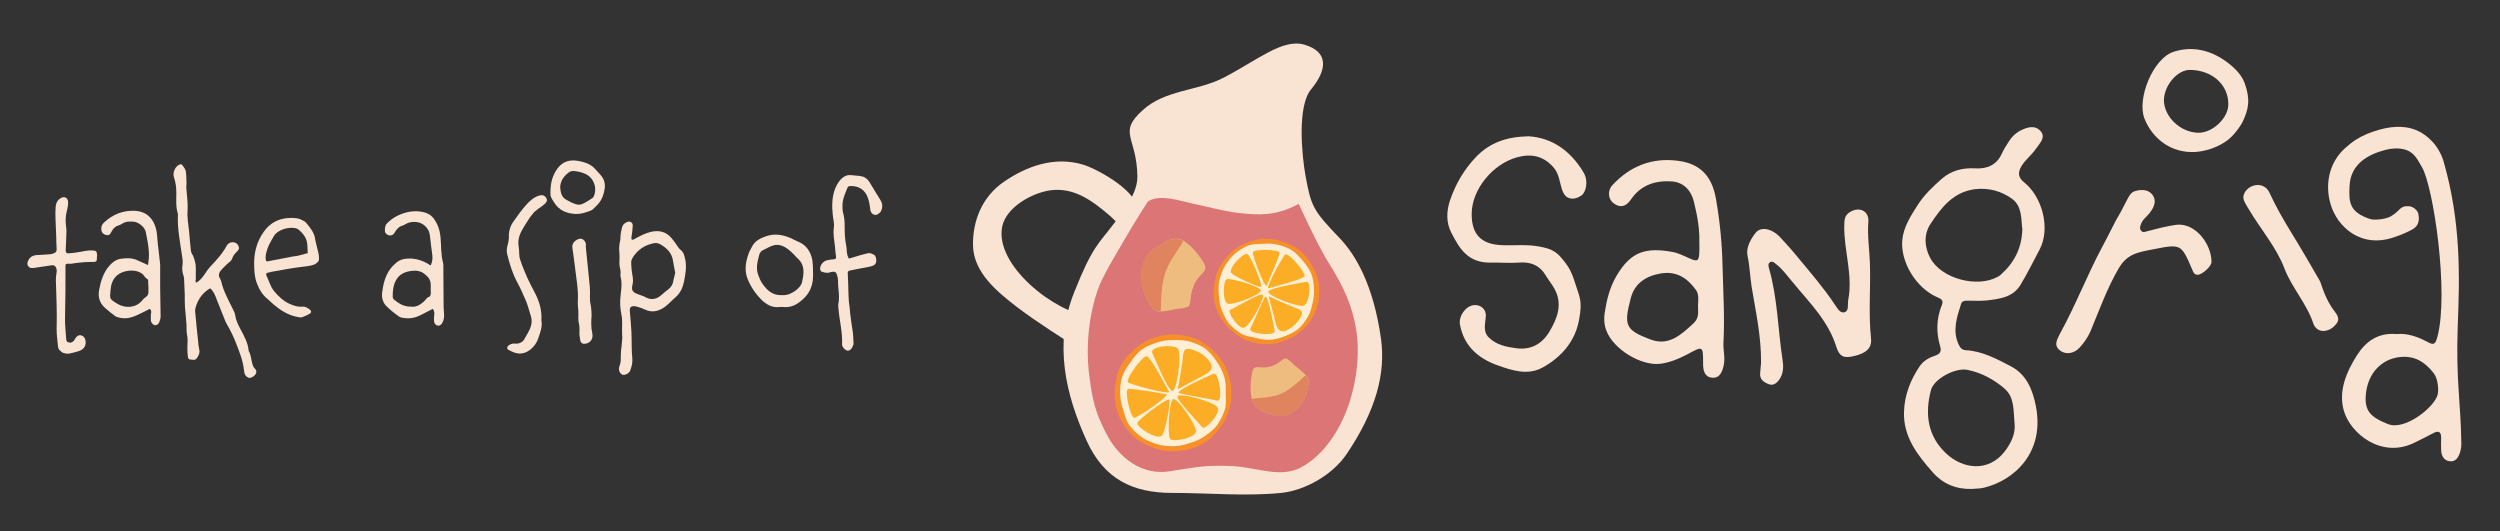 <?xml version="1.0" encoding="utf-8"?>
<!-- Generator: Adobe Illustrator 19.0.0, SVG Export Plug-In . SVG Version: 6.00 Build 0)  -->
<!DOCTYPE svg PUBLIC "-//W3C//DTD SVG 1.1//EN" "http://www.w3.org/Graphics/SVG/1.1/DTD/svg11.dtd">
<svg version="1.1" id="Layer_1" xmlns="http://www.w3.org/2000/svg" xmlns:xlink="http://www.w3.org/1999/xlink" x="0px" y="0px"
	 viewBox="0 0 1130 240" enable-background="new 0 0 1130 240" xml:space="preserve">
<rect x="0" y="0" width="1130" height="240" fill="#333333" stroke="none"/>
<g id="XMLID_1_">
	<g id="XMLID_3_">
		<path id="XMLID_60_" fill="#F9E3D2" d="M553.1,35.1c15.4-8,26.7-17.8,36.5-14.9c11.2,3.3,10.2,11.5,3,20.2
			c-6.2,7.4-4.3,29.1-2.5,39.1c2.5,13.9,3.6,15.8,15.3,28c7.2,7.5,15.3,20.9,18.8,45.5c2.2,15.7-2.2,32.5-15.5,52.2
			c-6.4,9.5-18.9,16.5-29.6,17.6c-16,1.6-32.9,0-49.2,0c-17.9,0-30.8-6.2-38.7-23.5c-9.5-20.9-15-43.7-5.7-67.1
			c8.3-21,11.2-22.1,18.2-31.4c4.5-5.9,10.5-13.6,10.4-21.1c-0.3-18.1-9-19.6,2.3-29.8C526.5,40.5,541.4,41.2,553.1,35.1z"/>
		<path id="XMLID_59_" fill="#F9E3D2" d="M514,95.6c1.5-8.3-17.1-18.9-24.5-21.2c-12.6-3.8-25.2,0.5-35.8,7.8
			c-9.6,6.6-14.1,17.4-13.9,28.7c0.2,12.2,10.8,20.9,19.9,27.9c9.6,7.3,20,13.6,30,20.3c3.1-4.6,3.5-10.8,3-16.2
			c-15.4-1.3-43.3-22.9-39.7-40.5c1.8-8.8,13.6-15.3,21.9-16.4c10.9-1.4,19.2,5,27.2,11.9c2.9,2.6,6.8,7.2,8.6,9.1L514,95.6z"/>
		<path id="XMLID_58_" fill="#DC7676" d="M587,92.1c0,0,8.6,19,13.9,27.3c6.1,9.6,10.3,18.5,12.1,29.6c3.3,20.4-4.7,50.3-23.9,61.7
			c-9.9,5.9-20.3,0.6-31.8,0c-12.2-0.6-16.6,0.4-28.5,2.3c-12.6,2.1-23.1-6.1-28.6-16.7c-4.9-9.4-6.3-14.7-7.7-25.4
			c-2.2-15.8,0.3-30.1,3.6-39.7c2.2-6.4,8.6-16.7,12-22.6c4.8-8.4,10.8-17.6,10.8-17.6c5.5-3.4,14.4-0.2,20.1,1c8,1.7,16,4,24.2,4.6
			C565.9,96.7,576.3,98.4,587,92.1z"/>
		<g id="XMLID_47_">
			<path id="XMLID_57_" fill="#F79029" d="M514.8,156.2c1.9-1.4,4-2.5,6.1-3.3c2.2-0.8,4.5-1.3,6.7-1.6c2.3-0.2,4.6-0.1,6.9,0.2
				c2.3,0.4,4.5,1,6.6,1.9c2.1,0.9,4,2.3,5.8,3.8c1.7,1.4,3.3,3.1,4.7,5c1.4,1.9,2.5,3.9,3.3,6c0.8,2.2,1.3,4.4,1.5,6.7
				c0.2,2.3,0.2,4.6-0.1,6.9c-0.4,2.3-1.1,4.4-2,6.6c-0.9,2.1-2.1,4.1-3.6,5.9c-1.4,1.7-3,3.5-4.9,4.8c-1.9,1.4-4,2.5-6.1,3.3
				c-2.2,0.8-4.5,1.2-6.7,1.4c-2.3,0.2-4.6,0.3-6.9-0.1c-2.3-0.4-4.5-1.1-6.6-2c-2.1-0.9-4.1-2-6-3.5c-1.8-1.4-3.3-3.1-4.7-5.1
				c-1.4-1.9-2.6-3.9-3.4-6c-0.8-2.2-1.2-4.5-1.5-6.7c-0.2-2.3-0.1-4.6,0.3-6.9c0.4-2.3,0.8-4.6,1.7-6.7c0.9-2.1,2.3-4,3.7-5.8
				C511.4,159.3,512.9,157.6,514.8,156.2z"/>
			<path id="XMLID_56_" fill="#FFEFD5" d="M516.1,158c2.1-1.5,4.5-2.4,6.9-3.2c2.4-0.8,4.9-1.1,7.4-1.1c2.5,0,5.1,0,7.5,0.7
				c2.4,0.8,4.9,1.7,6.9,3.2c2,1.5,3.6,3.6,5.1,5.7c1.5,2.1,2.6,4.4,3.4,6.8c0.8,2.4,0.8,4.9,0.7,7.5c0,2.5,0.4,5.2-0.4,7.6
				c-0.8,2.4-1.9,4.8-3.4,6.9c-1.5,2-3.6,3.6-5.7,5.1c-2.1,1.5-4.5,2.4-6.8,3.1c-2.4,0.8-4.9,1.4-7.4,1.4c-2.5,0-5.1-0.2-7.5-1
				c-2.4-0.8-4.9-1.7-6.9-3.2c-2-1.5-4-3.3-5.5-5.4c-1.5-2.1-2-4.8-2.8-7.1c-0.8-2.4-1.3-4.9-1.3-7.4c0-2.5,0.2-5.1,1-7.5
				c0.8-2.4,2.3-4.5,3.8-6.5C512.4,161.6,514,159.6,516.1,158z"/>
			<path id="XMLID_55_" fill="#FBAE25" d="M512.8,188.8c1.8-0.3,14.7-8.9,14.6-10.6c0,0-15.8-2.8-17.5-2.4
				C508.1,176.1,510.9,189.1,512.8,188.8z"/>
			<path id="XMLID_54_" fill="#FBAE25" d="M528.4,177.1c-1.5-2.8-8.3-15.6-10-16.1c-1.7-0.6-9.9,10.5-8.5,11.8
				C511.3,174,529.2,178.6,528.4,177.1z"/>
			<path id="XMLID_53_" fill="#FBAE25" d="M540.6,194.8c-0.1-3-8.2-14.8-10.2-14.4c-2,0.3-2.8,15.3-1.6,17.9
				C529.7,200.1,540.7,198,540.6,194.8z"/>
			<path id="XMLID_52_" fill="#FBAE25" d="M525.2,196.9c1.4-1.2,4.2-15.7,3.2-16.3c-1-0.6-13.6,8.7-14.3,10.5
				C513.5,193,522.8,199,525.2,196.9z"/>
			<path id="XMLID_51_" fill="#FBAE25" d="M548.5,168.9c-6.2,2.7-16.1,7.4-15.8,8.6c0.2,0.7,14.5,2.7,17.3,3.6
				C553.2,182.1,550.9,167.8,548.5,168.9z"/>
			<path id="XMLID_50_" fill="#FBAE25" d="M532.3,179c-0.9,1.5,7.9,10.3,11.2,14.2c1.2,1.4,8.5-6.5,6.9-9
				C548.6,181.4,533.2,177.5,532.3,179z"/>
			<path id="XMLID_49_" fill="#FBAE25" d="M520.8,159.5c2.1,4.7,7.1,16.8,9.1,17.2c2,0.4,4.4-16.7,2.6-19
				C530.7,155.3,519.5,156.6,520.8,159.5z"/>
			<path id="XMLID_48_" fill="#FBAE25" d="M532.6,174.5c-0.3,1.2-0.7,1.8,0.6,1c1.4-0.8,9.4-5.1,11.2-6c1.8-0.9,5.2-3,1.9-6.7
				c-3.2-3.7-6.8-4.8-9.1-5.1c-2.3-0.3-2.4,2.3-2.6,4.2C534.5,163.6,533.1,172.2,532.6,174.5z"/>
		</g>
		<g id="XMLID_36_">
			<path id="XMLID_46_" fill="#F79029" d="M594.5,122.8c0.8,2,1.4,4,1.6,6c0.3,2.1,0.2,4.2,0,6.2c-0.3,2.1-0.9,4.1-1.7,6
				c-0.8,1.9-1.8,3.8-3.1,5.4c-1.3,1.6-2.9,3-4.5,4.3c-1.6,1.2-3.4,2.2-5.4,3c-2,0.8-4,1.4-6,1.7c-2.1,0.3-4.2,0.2-6.2-0.1
				c-2.1-0.3-4.1-0.8-6-1.6c-1.9-0.8-3.7-1.9-5.3-3.2c-1.6-1.3-3.1-2.7-4.4-4.4c-1.2-1.6-2.4-3.4-3.2-5.3c-0.8-2-1.3-4-1.6-6
				c-0.3-2.1-0.1-4.2,0.2-6.2c0.3-2.1,0.7-4.1,1.5-6c0.8-1.9,1.9-3.7,3.2-5.3c1.3-1.6,2.6-3.2,4.3-4.5c1.6-1.2,3.5-2.2,5.4-3
				c2-0.8,4-1.4,6-1.7c2.1-0.3,4.2-0.1,6.2,0.1c2.1,0.3,4,0.9,6,1.7c1.9,0.8,3.8,1.7,5.5,2.9c1.6,1.3,3,2.8,4.3,4.5
				C592.5,119.1,593.7,120.9,594.5,122.8z"/>
			<path id="XMLID_45_" fill="#FFEFD5" d="M592.6,123.5c0.9,2.2,1.2,4.5,1.3,6.7c0.2,2.3-0.1,4.5-0.6,6.7c-0.5,2.2-1,4.5-2.2,6.4
				c-1.2,1.9-2.5,3.9-4.3,5.4c-1.7,1.4-3.9,2.4-6.1,3.3c-2.2,0.9-4.4,1.4-6.6,1.6c-2.3,0.2-4.5-0.4-6.7-0.9c-2.2-0.5-4.6-0.8-6.6-2
				c-1.9-1.2-3.8-2.7-5.3-4.5c-1.4-1.7-2.4-3.9-3.3-6.1c-0.9-2.2-1.1-4.4-1.3-6.7c-0.2-2.3-0.2-4.6,0.3-6.8c0.5-2.2,1.3-4.4,2.5-6.4
				c1.2-1.9,2.5-3.9,4.3-5.4c1.7-1.4,3.7-2.8,5.9-3.7c2.2-0.9,4.6-0.8,6.8-0.9c2.3-0.2,4.6-0.1,6.8,0.4c2.2,0.5,4.4,1.3,6.4,2.5
				c1.9,1.2,3.4,3,4.9,4.7C590.3,119.6,591.7,121.4,592.6,123.5z"/>
			<path id="XMLID_44_" fill="#FBAE25" d="M566.3,114.1c-0.1,1.7,4.7,14.8,6.2,15.1c0,0,5.8-13.3,5.9-14.9
				C578.5,112.7,566.5,112.4,566.3,114.1z"/>
			<path id="XMLID_43_" fill="#FBAE25" d="M573.3,130.3c2.8-0.7,15.4-4,16.3-5.4c0.9-1.4-7.2-10.9-8.6-9.9
				C579.6,116,571.8,130.7,573.3,130.3z"/>
			<path id="XMLID_42_" fill="#FBAE25" d="M555.1,137.3c2.7,0.6,14.7-4.1,14.8-5.9c0.2-1.8-12.9-5.7-15.4-5.2
				C552.8,126.6,552.4,136.7,555.1,137.3z"/>
			<path id="XMLID_41_" fill="#FBAE25" d="M556.5,123.3c0.7,1.4,12.9,7,13.6,6.3c0.7-0.7-4.7-13.8-6.2-14.7
				C562.5,113.8,555.2,120.8,556.5,123.3z"/>
			<path id="XMLID_40_" fill="#FBAE25" d="M576.2,149.7c-1.1-6-3.1-15.7-4.2-15.7c-0.6,0-5.5,12.2-6.8,14.4
				C563.6,151,576.6,152,576.2,149.7z"/>
			<path id="XMLID_39_" fill="#FBAE25" d="M570.8,133.3c-1.1-1.1-10.7,4.8-14.8,6.8c-1.5,0.8,3.9,8.9,6.4,8
				C565.2,147.1,571.9,134.4,570.8,133.3z"/>
			<path id="XMLID_38_" fill="#FBAE25" d="M590.3,127.4c-4.5,0.9-16.2,2.7-17,4.4c-0.8,1.7,13.7,7.4,16.1,6.3
				C591.9,137,593.1,126.8,590.3,127.4z"/>
			<path id="XMLID_37_" fill="#FBAE25" d="M574.7,134.5c-1-0.5-1.4-1-1,0.4c0.4,1.4,2.5,9.3,2.9,11.1c0.4,1.7,1.5,5.2,5.4,3.1
				c3.9-2.1,5.7-5,6.4-6.9c0.7-1.9-1.6-2.6-3.1-3.1C583.8,138.5,576.6,135.5,574.7,134.5z"/>
		</g>
		<g id="XMLID_11_">
			<path id="XMLID_35_" fill="#EEBC7F" d="M521.3,112.8c-2.9,2.2-4.7,6-5.2,9.6c-0.8,5.2,1.2,11.8,4.3,16c1.3,1.7,1.7,2.4,3.8,2.4
				c2.7,0,5.2-0.7,7.8-1.2c1.2-0.2,4.4-0.3,5.3-1.2c0.9-0.9,0.8-4.4,1.2-5.8c0.7-2.9,1.5-5,3.4-7.3c1.9-2.3,4.1-3.3,2.2-6.5
				c-2.1-3.5-5.3-7.4-8.7-9.7c-2.5-1.7-5.1-1.4-7.6-0.3C525.1,110.1,523.7,111,521.3,112.8z"/>
			<path id="XMLID_34_" fill="#E0845F" d="M524.8,136.1c0.2-5.3,0.8-11.2,3.2-16c1.3-2.7,3.1-5.2,4.7-7.7c0.6-1,1.6-2.2,2.1-3.5
				c-2.3-1.3-4.8-1.1-7.1-0.1c-2.7,1.2-4.1,2.1-6.5,3.9c-2.9,2.2-4.7,6-5.2,9.6c-0.8,5.2,1.2,11.8,4.3,16c1.3,1.7,1.7,2.4,3.8,2.4
				c0.2,0,0.3,0,0.5,0C524.8,139.2,524.8,137.6,524.8,136.1z"/>
		</g>
		<g id="XMLID_4_">
			<path id="XMLID_9_" fill="#EEBC7F" d="M576.2,187.8c3,0.8,6.2-0.1,8.6-1.8c3.4-2.4,6-7.6,6.6-12.1c0.2-1.9,0.3-2.6-0.9-4
				c-1.6-1.9-3.6-3.3-5.4-4.8c-0.8-0.7-2.8-3-3.9-3.1c-1.1-0.1-3,1.9-4,2.4c-2.1,1.1-3.8,1.7-6.2,1.7c-2.5,0-4.4-1-5,2.1
				c-0.7,3.5-1.1,8-0.3,11.7c0.5,2.7,2.3,4.4,4.4,5.6C572.3,186.7,573.7,187.1,576.2,187.8z"/>
			<path id="XMLID_8_" fill="#E0845F" d="M587.4,172.1c-3.2,2.8-6.9,5.8-11.1,6.8c-2.3,0.6-4.8,0.8-7.2,1c-0.9,0.1-2.2,0.1-3.3,0.5
				c0.6,2.4,2.3,4,4.3,5.1c2.3,1.2,3.7,1.7,6.1,2.4c3,0.8,6.2-0.1,8.6-1.8c3.4-2.4,6-7.6,6.6-12.1c0.2-1.9,0.3-2.6-0.9-4
				c-0.1-0.1-0.2-0.2-0.3-0.3C589.2,170.3,588.3,171.3,587.4,172.1z"/>
		</g>
	</g>
	<g id="XMLID_2_">
		<path id="XMLID_7635_" fill="#F9E3D2" d="M915,82.5c-2.9-2.3-3-4.5-1.3-7.4c1.8-3,4.6-5,6.5-7.8c1.7-2.5,4.8-5.3,2-8.2
			c-2.7-2.8-6.3-1.5-9.5,0.2c-1.9,1.1-3.5,2.7-4.6,4.5c-1.2,1.8-2.4,3.7-3.3,5.7c-2.4,5.2-6.7,6.9-12,6.6
			c-5.6-0.3-10.7,0.9-15.1,4.7c-4.1,3.6-8.1,7.4-11,12c-3.1,4.9-6.4,9.9-6.9,16c-0.7,9.9,6.3,21.2,15.5,25.4
			c1.8,0.8,3.4,1.3,2.4,3.7c-2.5,6.2-2.6,12.5-0.7,18.8c0.6,2.1-0.1,3.3-2.2,4c-2.8,0.9-5.3,2.3-7,4.7c-4.3,6.3-7,13.2-7.2,20.9
			c-0.3,11.3,6.2,19.5,13.1,27.3c4.5,5.1,10.5,7.6,17.5,7.4c1.8-0.2,3.6-0.1,5.3-0.5c13.7-3.2,27.9-15.8,23.7-37
			c-1.5-7.6-4.3-14.3-11.4-18c-6.4-3.3-12.8-6.8-20.2-7.2c-1.8-0.1-2.6-1.1-3.3-2.6c-2.9-6.3-0.8-12.3,1.1-18.3
			c0.4-1.4,1.7-1.5,3-1.5c2.9,0,5.7,0.2,8.6-0.1c5.9-0.7,11.9-1.4,15.3-7.1c3.1-5.1,5.7-10.5,8.5-15.7
			C927.1,103.1,922.9,88.8,915,82.5z M889.4,167.2c6.3,1.3,11.8,4.3,16.6,8.4c4.6,4,4,9.6,4.6,16.1c0.4,4.2-1.4,8.3-4.5,12.4
			c-7.4,9.5-19,7.9-26.5,0.8c-8.4-7.9-9.6-17.9-6.8-28.6C874.1,171.3,883.8,166,889.4,167.2z M904.3,124.2c-0.4,0.4-0.9,0.7-1.3,0.9
			c-9.4,5.2-25.7,0.8-30.6-8.6c-2.6-5-2.9-10.6,0.2-15.3c4.9-7.4,10.3-14.5,20.2-15.7c6.2-0.7,11.9,0.9,16.7,4.4
			c4.6,3.4,4,9.2,4.6,13.8C913.8,112.4,910.3,118.9,904.3,124.2z"/>
		<path id="XMLID_7632_" fill="#F9E3D2" d="M779,154.9c0.6-11.4-0.1-22.9-0.4-34.3c-0.2-10.2-1.2-20.6-3-30.8
			c-1.8-10.3-7.2-15.8-17-17.1c-11.7-1.6-21.8,2.3-29.8,11c-2.4,2.6-1.9,6.5,0.7,8.3c3,2.1,5.5,1.4,7.8-2c4.5-6.5,11.1-8.5,18.4-8
			c5.3,0.4,8.7,4.1,9.9,9c1.5,6.1,2.7,12.3,2.5,18.6c0,1.5,0.1,3,0,4.5c-0.2,3.9-0.8,4.3-4.4,2.7c-2.5-1.1-5-2.4-7.6-2.9
			c-11.8-2.1-18.8-0.6-25.5,10.9c-3,5.1-4.4,10.8-5.3,16.7c-0.4,2.8-0.2,5.4,0.8,8c3.2,8.4,15.8,16.1,24.6,14.9
			c4.2-0.6,8.1-2.2,11.9-4.2c7.2-3.9,7.2-4,7.2,4.2c0,3,0.6,5.9,3.9,6.3c3.6,0.4,4.7-2.5,5.4-5.5C779.9,161.7,778.8,158.3,779,154.9
			z M765.5,146.1c-5.7,5.3-11.3,10.5-19.6,7.3c-11.3-4.3-12-6.3-8.8-18.6c1.7-6.7,6.9-10.1,13.6-11.2c7.1-1.2,12,2.1,15.9,7.5
			c1.4,2,1,4.5,0.9,6.9C767.4,140.7,768.3,143.5,765.5,146.1z"/>
		<path id="XMLID_7628_" fill="#F9E3D2" d="M685.7,71.1c6.5-1.8,12.1-0.6,16.6,4.7c2.4,2.8,2.6,6.4,3.7,9.8c0.6,1.9,1.6,3.3,2.9,3.8
			c1.9,0.8,3.8,0.3,5.7-0.9c2.3-1.4,3.5-6.6,1.2-10.5c-6-10.1-14.6-15.8-24.9-16.4c-10.1,0.2-17.6,3-23.6,9.2
			c-5.5,5.7-9.4,12.4-11.9,19.8c-1.6,4.7-1.8,9.9,0.5,14.4c3.7,7.2,7.5,13.9,17.9,13.7c4.1-0.1,8.4,0.3,12.6,0
			c5.4-0.5,9.6,1.2,12.4,6c1.2,2,2.7,3.8,3.8,5.8c3.8,6.9,1.4,13.2-2.2,19.3c-3.4,5.7-8.4,8.5-15.1,7.6c-4.5-0.6-8.9-1.5-12.3-4.8
			c-2.9-2.8-1.6-6.3-1.4-9.7c0.2-3-2.2-5.2-5.2-5c-3.8,0.2-7.2,5-6.5,8.8c1.8,9.8,8.4,15.4,17.2,18.5c6.5,2.3,13.5,4.6,20.2,0.9
			c8.7-4.8,14.9-12.2,16.5-21.9c1.5-8.5,0.3-9.4-2.2-17.3c-1.6-5-3.2-7.2-5.9-10.4c-2.8-3.3-5.5-4.2-9.6-5
			c-5.8-1.2-11.7-0.4-17.5-0.7c-9.1-0.4-13.4-4.9-13.4-13.9C665.1,85.9,674.5,74.2,685.7,71.1z"/>
		<path id="XMLID_7624_" fill="#F9E3D2" d="M845.2,118.9c-0.2-6.2-1.2-12.3-0.7-18.6c0.4-5-4.1-7.1-8.4-4.4c-2.5,1.5-2.4,3.7-2.5,6
			c-0.2,11.3,4,22.3,1.8,33.7c-0.4,1.9,0.5,4.8-1.6,5.5c-2.1,0.7-3.4-1.9-4.5-3.5c-5-7.5-10.9-14.3-16.6-21.2
			c-2.6-3.2-5.3-6.2-8.1-9.2c-3.7-3.9-8.7-5-11.1-1.9c-2.3,2.9-4.4,6.8-3.6,10.4c1,4.6,1.1,9.2,1.8,13.7c1.8,11.1,4.4,22.2,4.3,34.6
			c-0.1,0.8-0.2,2.7-0.4,4.6c-0.3,2.7,1.4,4,3.5,4.9c2.3,1.1,3.9-0.2,5.2-2c1.9-2.8,1.9-5.8,1.4-9c-2.1-13.7-2.2-27.7-6.1-41.2
			c-0.3-1-0.6-2.3,0.7-2.9c1-0.4,1.8,0.4,2.5,1c2.9,2.2,4.9,5.1,7.2,7.8c7.5,9.2,16.3,17.6,20,29.5c1.4,4.5,3.4,5.3,7.8,4.3
			c5.8-1.3,8.4-3.7,7.9-8.1C844.5,141.5,845.6,130.2,845.2,118.9z"/>
		<path id="XMLID_7623_" fill="#F9E3D2" d="M957.7,121.2c1.6-2.7,3.5-4.7,6.4-6.1c2.9-1.3,6-1.8,9.1-2.4c12.7-2.5,12.7-2.5,17.7,9.2
			c0.5,1.1,0.8,2.3,2.5,2.3c2-0.1,6.2-3.8,6.2-5.8c0-8.2-7.4-17.8-15.9-16.8c-4.5,0.6-8.8,1.8-13.1,2.9c-0.9,0.2-1.9,0.8-2.7-0.1
			c-0.9-0.9-0.6-2-0.2-3.1c0.8-2.2,2.7-3.4,4-5.1c1.8-2.4,3.2-5.2,1.4-7.9c-1.8-2.6-4.8-2.8-7.8-2c-1.9,0.5-2.7,1.8-3.6,3.5
			c-0.6,1.1-3.1,6.1-3.8,7.2c-1.3,1.9-4.4,8.5-7.7,14.6c-6.9,12.9-12.1,26.6-19.2,39.4c-1.1,2.4-2.9,5,0,7.3
			c2.6,2.2,6.5,1.6,9.1-1.3c2-2.2,3.7-4.7,4.9-7.5C948.9,140.1,952.4,130.3,957.7,121.2z"/>
		<path id="XMLID_6803_" fill="#F9E3D2" d="M992,68.7c7.5-0.4,13.5-4,15.9-6.2c3.2-2.9,5.3-6.5,5.6-7.1c3-6.1,3.7-10.5,1.1-17.8
			c-1.7-4.5-5.4-7.7-9.1-10.3c-6.9-4.8-15.1-6.6-23.3-3.8c-9.1,3.2-16.4,21.1-12.9,30.1C973,62.9,981.5,69.2,992,68.7z M989.9,31.6
			c10,0.1,17.4,6.7,17.3,15.6c0,6.2-7.2,13-13.7,12.8c-8.1-0.2-15.5-7.4-15.4-14.9C978.3,38.4,984.3,31.5,989.9,31.6z"/>
		<path id="XMLID_6802_" fill="#F9E3D2" d="M1048.7,127.2c-4-6.9-8.3-14.4-12.8-21.7c-3.7-6-7.2-12.1-10.1-18.4
			c-1.3-2.9-4.3-4.1-7.2-3.2c-3.1,0.9-5.3,4-4.4,6.5c0.5,1.4,1.4,2.8,2.2,4.1c5.3,9,12.5,17.2,16.1,26.7c3.3,8.7,10.2,16.1,13.1,25
			c0.6,1.7,2.1,3.5,4.8,3.4c2.7-0.2,4.6-1.8,5.9-3.6c1.2-1.7,0.3-3.5-0.8-4.9C1052.2,136.9,1050.4,132.4,1048.7,127.2z"/>
		<path id="XMLID_7641_" fill="#F9E3D2" d="M1110.9,147.3c0.9-22.3,1.5-46.7-6.3-74c-2.1-7.5-7.6-12.5-12.5-14.5
			c-6-2.4-12.4-1.6-18.5,0.4c-0.2,0.1-0.5,0.2-0.7,0.2c-4.1,1.4-7.3,3-10.5,5.5c-0.9,0.7-1.7,1.5-2.6,2.2c-0.1,0.1-0.3,0.3-0.4,0.4
			c-6.6,6.3-8.6,15.8-6,24.7c3,10.4,13.9,20.4,29.1,14.9c3.1-1.1,4.9-1.8,7.9-3.4c3.1-1.7,3.2-4.6,2.7-7c-0.3-1.6-2.3-3.4-4.3-3.5
			c-4.3-0.2-3.5,1.8-8,4.5c-2.5,1.5-7.7,1.9-9.5,1.3c-9.7-3.2-9.6-7.9-9.3-15c0.5-9.8,8.2-14.2,16.4-16.3c2.8-0.7,5.6-0.8,7.9-0.3
			c4.5,1,6,3.9,8.4,8.1c5.2,8.8,12.3,56.8,7,76.8c-0.8,2.8-1.3,4-4.2,2.4c-4.5-2.4-9.2-4.2-14.3-3.7c-8.1-0.7-13.7,3.1-17.8,9.5
			c-4.9,7.7-8.5,16.3-6,25.1c3,10.4,16.9,21.6,31.5,14.7c3.1-1.5,6.1-3,9.1-4.6c2.3-1.2,3.4-0.4,3.4,2.1c0,1.9-0.1,3.8,0,5.7
			c0.1,2.6,1.3,4.7,3.9,5c2.6,0.3,3.9-1.7,4.6-3.9c0.5-1.5,0.7-3.2,0.6-4.8C1112.3,182.3,1110,171.8,1110.9,147.3z M1101.9,178
			c-0.9,5.5-14.6,16.8-22.5,13.7c-8.1-3.2-10.8-6.1-10-13.8c1-9.3,7-15.5,15.2-16.5c7-0.8,11.7,2.4,15.6,7.5
			C1101.6,170.9,1102.4,174.8,1101.9,178z"/>
	</g>
	<g id="XMLID_126_">
		<path id="XMLID_151_" fill="#F9E3D2" d="M88.6,127.8c2-1,3.1-2.7,4.2-4.3c0.6-0.9,1.2-1.8,1.9-2.6c2.9-3.1,5.8-6.1,7.8-9.9
			c1.1-2,4.1-2,5.1-0.2c0.6,1.1,0.6,1.8-0.3,2.7c-1,1-2,2-2.4,3.5c-0.3,0.9-1.4,1.6-2.2,2.3c-0.9,0.9-1.8,1.7-2.6,2.6
			c-1.1,1.2-1.6,2.6-0.6,4.1c0.2,0.4,0.4,0.8,0.5,1.2c1,4.5,3.3,8.5,5.3,12.6c0.4,0.8,0.9,1.7,1,2.6c0.3,2.3,1.3,4.3,2.3,6.2
			c1.7,3.2,3.5,6.3,3.8,10c1.1,1.8,1.1,4,1.7,6c0.2,0.7,0.5,1.4,1,1.9c0.7,0.7,1,1.4,0.6,2.3c-0.4,1-1.9,2-2.9,2
			c-0.8,0-1.9-0.9-2.2-1.8c-0.2-0.5-0.2-1-0.3-1.5c-0.4-4.3-2-8.2-3.5-12.1c-1.2-3.2-2.7-6.2-4.4-9.1c-0.2-0.3-0.3-0.6-0.5-1
			c-1.3-3.3-2.6-6.5-3.9-9.8c-0.7-1.9-1.4-3.8-3-5.2c-3.5,2-5.5,5-6.6,8.7c-0.4,1.2-0.1,2.6,0,3.8c0.3,3.6,0.7,7.3,1.1,10.9
			c0.1,1.3,0.2,2.7,0.5,4c0.5,1.8-0.2,3.1-1.2,4.4c-0.7,0.9-1.9,0.4-2.8,0.4c-0.9,0-1-0.8-1.1-1.4c-0.2-1.3-0.2-2.7-0.2-4
			c0-2,0.3-4-0.2-6c-0.3-1.4-0.1-3-0.2-4.5c-0.2-2.6-0.5-5.3-0.7-7.9c-0.1-1.9-0.1-3.9-0.1-5.8c-0.1-2.3-0.2-4.6-0.3-6.9
			c0-0.5-0.1-1-0.3-1.5c-0.5-1.6-0.7-3.1-0.4-4.8c0.3-1.7-0.2-3.6-0.4-5.3c-0.8-5.5-1.9-11-1.7-16.7c0-0.4,0.1-0.7,0-1.1
			c-1-3.1-0.7-6.3-0.7-9.4c0-2.5-0.3-4.8-1.1-7.2c-0.7-2,0.7-5,2.7-5.7c0.3-0.1,0.9,0,1.1,0.3c0.6,0.9,1.5,1.9,1.6,2.9
			c0.3,1.8,0.2,3.7,0.3,5.5c0,0.5-0.1,1-0.1,1.5c0.2,3.5,0.8,7,0.6,10.5c-0.3,3.4,0.4,6.5,0.7,9.8c0.2,2.9,0.5,5.7,0.8,8.6
			c0.1,0.8,0.6,1.5,1,2.3c0.7,1.7,1.2,3.4,1.2,5.2c0,1.9,0,3.7,0,5.6C88.2,126.7,88.4,127.2,88.6,127.8z"/>
		<path id="XMLID_148_" fill="#F9E3D2" d="M281.2,150.5c0-2-0.1-2.1,0-4.1c0-0.4,0-2.5-0.1-2.9c-0.9-4.6-1-6.7-0.5-10.9
			c0.3-2.5,0.6-5-0.1-7.5c-0.1-0.5-0.1-1,0-1.5c0.1-1.1-0.2-2-0.4-3.1c-0.2-1.1-0.1-2.9-0.1-3c0.2-3.7-0.6-4.9,0.3-8.6
			c0.2-0.9,0.1-1.9,0.2-2.8c0.2-1.2,0.4-2.4,0.7-3.5c0.4-1.2,1.3-1.9,2.4-2.3c1.3-0.5,2.5,0.4,2.4,1.8c-0.1,1.8-0.3,3.6-0.6,5.3
			c-0.1,0.8,0.2,1.1,0.9,0.9c0.3-0.1,0.6-0.3,0.9-0.5c2.2-1.2,4.5-2.4,7-3c3.6-0.8,6.8-0.2,9.3,2.8c0.8,0.9,1.5,1.9,2.2,2.9
			c0.6,0.8,1.1,1.8,1.9,2.4c1.6,1.2,1.8,3,2.2,4.7c0.6,3.2,0,6.4-0.6,9.6c-0.6,2.8-1.6,5.2-3.9,7.2c-1.9,1.6-3.4,3.5-5.5,4.8
			c-2.6,1.6-5.2,2.1-8.1,0.8c-1-0.5-2.1-0.9-3.2-1.2c-0.5-0.2-1.1-0.3-1.6-0.4c-1.8-0.1-2.4,0.6-2.2,2.4c0.3,3,0.5,6,0.7,9
			c0.2,4.1,0,8.2,0.4,12.2c0.2,2-0.3,3.8-1,5.6c-0.4,1.1-2.3,2.1-3.3,1.8c-1.1-0.3-1.9-1.7-1.7-3.1c0.1-0.6,0.3-1.1,0.5-1.7
			c0.4-1.6,0.3-2.2,0.3-3.7c0-1.8,0.2-3.5,0.3-3.8c0.2-2.1,0.2-2.5,0.4-4.6C281.1,151.5,281.2,151.4,281.2,150.5z M305.2,123.3
			c-0.4-1.9-0.7-3.7-1-5.4c-0.5-3.5-2.7-5.7-5.6-7.4c-0.9-0.5-1.9-0.8-2.9-0.6c-3.5,0.7-6.4,2.2-8.7,5.1c-0.9,1.2-1.8,2.3-1.7,3.8
			c0,1.1,0.1,2.1,0.2,3.2c0.2,2.2,1,4.3,0.4,6.6c-0.6,2.4-0.1,3.4,2.2,4.3c1.2,0.5,2.5,0.8,3.6,1.4c2.3,1.3,4.5,1.1,6.6-0.4
			c1.2-0.9,2.2-2,3.5-2.9c1.1-0.8,1.9-1.8,2.3-3C304.5,126.4,304.8,124.8,305.2,123.3z"/>
		<path id="XMLID_145_" fill="#F9E3D2" d="M67.7,139.6c-2,1-4,2.1-6.1,3c-2.7,1.2-5.4,1.7-8.3,0.8c-0.4-0.1-0.8-0.2-1.2-0.5
			c-1.6-1.2-3.2-2.4-4.7-3.8c-2.3-2.1-3.2-4.7-2.6-8c0.7-3.7,1.7-7.1,3.9-10.1c1.5-1.9,3.3-3.6,5.7-4c2.4-0.4,5-0.5,7.4,0.5
			c1.6,0.7,3.3,1.5,5.1,2.3c0.1-1.2,0.4-2.4,0.4-3.6c0.2-3.8-0.7-7.6-1.4-11.3c-0.4-2.2-3.2-4.5-5.5-4.7c-1.7-0.1-3.4-0.2-5,0.8
			c-0.4,0.3-0.9,0.5-1.3,0.7c-1.8,0.5-3,1.5-3.8,3.2c-0.6,1.3-1.3,1.6-2.4,1.3c-1.3-0.3-2.1-1.3-2.1-2.6c-0.1-1.1,0.3-2.1,1.1-2.9
			c4-3.8,8.7-5.7,14.2-5.4c5.3,0.3,8.7,3.7,9.7,9.5c0.3,1.7,0.3,3.4,0.5,5.1c0.3,2.9,0.7,5.8,1,8.7c0.1,0.6,0.1,1.1,0.1,1.7
			c0,3.3,0,6.6,0,9.9c0,4.3,0.2,8.6,0.2,12.9c0,0.8-0.3,1.7-0.6,2.5c-0.3,0.8-1,1.4-1.9,1.4c-0.8,0-1.8-1.1-1.9-2.1c-0.1-1,0-2,0-3
			C68.4,141.3,68.6,140.4,67.7,139.6z M67.1,129.8c0-0.6-0.2-1.7-0.1-2.6c0-0.6-0.1-0.9-0.6-1.2c-0.5-0.3-0.9-0.7-1.2-1.2
			c-0.6-1-1.5-1.5-2.5-1.9c-1.9-0.8-3.9-0.7-5.9-0.3c-4.3,1-6.5,4-6.8,8.3c-0.3,4.2-0.9,4,3.2,6.5c3.4,2,8.2,1.9,11.1-1.6
			c0.4-0.5,0.7-0.9,1.3-1.3c1.2-0.8,1.5-1.4,1.5-2.5C67.1,131.2,67.1,130.5,67.1,129.8z"/>
		<path id="XMLID_142_" fill="#F9E3D2" d="M195.6,139.6c-1.8,0.9-3.5,1.8-5.2,2.7c-2.3,1.2-4.7,1.8-7.2,1.5c-1-0.1-2.1-0.2-2.8-0.7
			c-2-1.4-3.9-2.9-5.6-4.6c-1.7-1.6-2.3-3.7-2.1-6.1c0.5-3.8,1.3-7.5,3.6-10.7c0.9-1.2,2-2.3,3.1-3.2c1.3-1,2.8-1.5,4.6-1.6
			c3.9-0.3,7.3,0.9,10.7,3.1c0.7-1.6,0.9-3.2,0.7-4.8c-0.4-3-0.8-6-1.1-8.9c-0.4-3.3-3.2-5.8-6.5-6c-1.6-0.1-3.1,0.2-4.5,1
			c-0.4,0.2-0.7,0.5-1.1,0.6c-1.8,0.4-2.9,1.6-3.8,3.2c-0.9,1.8-3.2,1.7-4.2,0.1c-0.5-0.8-0.2-3.2,0.5-4c1.6-1.7,3.4-3,5.6-4
			c3.6-1.6,7.3-2.2,11.2-1.3c2,0.5,3.5,1.4,4.7,3.1c1.7,2.4,2.6,5,2.9,8c0.4,4,0.1,8,1.2,11.9c0.1,0.4,0.1,0.9,0.1,1.3
			c0,5.9,0.1,11.8,0.1,17.6c0,1.3,0.1,2.7,0.2,4c0.1,1.4,0,2.7-0.7,4c-0.4,0.8-1.1,1.5-2,1.4c-0.9-0.1-1.7-0.8-1.8-1.9
			c-0.1-0.7,0-1.4,0-2.1C196.3,142,196.6,140.8,195.6,139.6z M185.9,138.6c2.2,0.3,4-0.8,5.7-2.3c0.8-0.7,1.3-1.9,2.5-2.2
			c0.3-0.1,0.5-0.7,0.6-1.1c0.1-1.2-0.1-2.4,0-3.6c0.1-1.9-0.4-3.4-1.8-4.7c-0.9-0.8-1.7-1.5-2.8-1.9c-1.5-0.6-3-0.5-4.5-0.3
			c-2.7,0.4-5.1,1.5-6.5,4c-1.4,2.4-1.6,5-1.6,7.7c0,0.4,0.3,1,0.7,1.3C180.3,137.2,182.6,138.7,185.9,138.6z"/>
		<path id="XMLID_141_" fill="#F9E3D2" d="M383.7,116.9c1.5-0.4,2.9-0.9,4.3-1.3c1.4-0.4,2.7-0.8,4.1-1.1c1.1-0.3,2.1,0.2,3,0.7
			c0.4,0.2,0.7,0.8,0.8,1.2c0.5,2.4,0,3.4-2.3,4c-1.8,0.5-3.8,0.7-5.6,1.1c-1.3,0.3-2.6,0.5-3.9,0.8c-0.8,0.2-1,0.6-0.9,1.4
			c0.2,2.9,0.2,5.9,0.3,8.8c0.1,2.1,0.1,3.5,0.4,5.4c0.1,0.3,0.3,2.9,0.4,4c0.1,1.4,0.7,4.8,1.2,8.4c0.2,1.6,0.2,3.3,0.3,4.9
			c0,0.4-0.1,0.8-0.3,1.2c-0.5,1.4-1.5,2.2-2.4,2.1c-1.2-0.2-2.5-1.7-2.5-2.9c0.3-5.4-1.2-10.7-1.6-16c-0.1-0.7-0.2-1.5-0.1-2.1
			c0.8-3.6-0.2-7.1-0.1-10.7c0-0.8-0.2-1.6-0.4-2.3c-0.4-1.5-1-1.9-2.5-1.6c-0.6,0.1-1.2,0.4-1.9,0.4c-0.9,0-1.8-0.2-2.6-0.5
			c-0.3-0.1-0.7-0.8-0.7-1.2c-0.1-1.8,1.5-3.7,3.3-4c1-0.2,2-0.4,2.9-0.4c0.8,0,1-0.4,1-1.1c-0.2-1.6-0.4-3.1-0.5-4.7
			c-0.3-2.8-0.9-5.6-0.5-8.5c0.3-1.9-0.3-3.8-0.5-5.8c-0.4-4-0.4-8,1.1-11.9c0.5-1.2,1.2-2.5,2-3.5c1.4-1.7,3.1-2.9,5.6-2.5
			c1.5,0.2,3,0.2,4.4,0.5c1.5,0.3,2.7,1.3,3.5,2.6c1.6,2.6,3.1,5.2,4.7,7.7c1,1.5,1.4,3,0.8,4.7c-0.1,0.4-0.3,0.8-0.5,1.1
			c-0.8,0.8-1.7,1.7-3,1.2c-1.2-0.5-1.6-1.5-1.7-2.8c-0.2-1.5-0.4-3-0.9-4.4c-1.2-4-4.3-5.9-8.1-5.7c-0.6,0-1.1,0.2-1.3,0.9
			c-1.1,2.7-2.3,5.3-2.2,8.3c0,0.9,0,1.8,0.2,2.6c0.7,2.2,0.8,4.5,0.8,6.8c0,2.8,0.1,5.6,0.7,8.3c0.3,1.7,0.1,3.4,0.8,5.1
			C383.3,116.2,383.5,116.5,383.7,116.9z"/>
		<path id="XMLID_138_" fill="#F9E3D2" d="M114.9,120.7c-0.3-5.9,1-11.3,4.3-15.9c2.9-4.2,7-6.2,12-6.3c1.7,0,3.4,0,5,0.8
			c0.7,0.4,1.5,0.7,2,1.2c1.4,1.7,2.8,3.3,3.7,5.4c0.2,0.4,0.6,2,0.6,2.5c0.3,1.7,0.9,3.6,1,4.2c0.3,1.6,0.7,2.1,0.7,4.4
			c0,0.5-0.1,0.8-0.3,1.1c-1.1,1.5-2.9,1.9-4.4,2.1c-4.4,0.6-8.7,1.1-13,2c-1.3,0.3-2.7,0.4-4,0.7c-0.4,0.1-0.8,0.3-1.2,0.3
			c-1,0.1-1.2,0.7-0.8,1.5c1.1,2.3,1.8,5,3.4,6.9c1.9,2.3,4.2,4.5,7.1,5.8c1.8,0.8,3.7,1.4,5.7,1.2c1.4-0.1,2.3,0.6,3.3,1.3
			c0.9,0.7,0.8,1.5-0.2,2c-1.1,0.6-2.1,1.1-3.3,1.5c-0.6,0.2-1.3,0-1.9-0.1c-4.4-0.8-7.9-3.1-11.2-5.9c-0.8-0.7-1.5-1.5-2.4-2.2
			c-2.4-1.9-3.9-4.5-4.9-7.2C115.1,125.4,115,122.9,114.9,120.7z M139.1,114.4c-0.1-1.2-0.1-2.5-0.2-3.9c-0.2-2.7-1.7-4.8-3.7-6.5
			c-0.5-0.5-1.2-0.8-1.9-0.9c-3-0.6-7.9,0.8-9.5,3.6c-0.9,1.6-1.9,3.2-2.6,4.9c-0.6,1.7-1.3,3.5-1.1,5.4c0.1,1.2,0.3,1.3,1.5,1
			c2.6-0.5,5.3-1,7.9-1.5c1-0.2,2.1-0.4,3.1-0.6c0.7-0.1,1.4-0.1,2-0.3C136,115.3,137.4,114.9,139.1,114.4z"/>
		<path id="XMLID_137_" fill="#F9E3D2" d="M43.8,116c0,0.4,0,0.7,0,1.1c0,0.9-0.5,1.3-1.3,1.3c-0.4,0-0.7,0-1.1,0
			c-3.1,0-6.1,0.3-9.1,0.8c-0.3,0.1-0.6,0-0.9,0c-2-0.1-1.8,0.2-1.8,2c0,7.4,0,14.8-0.2,22.2c-0.1,3.2,0.3,6.4,0.5,9.6
			c0,0.9,0.2,1.6,1.2,1.8c1,0.3,1.7-0.2,2.3-0.8c0.4-0.4,0.5-1,0.9-1.4c0.6-0.8,1.4-1.3,2.4-1c1.1,0.3,1.7,1.1,1.9,2.1
			c0.5,2.3-0.5,4.1-2.7,4.9c-1.5,0.5-3,0.9-4.5,1.2c-0.4,0.1-1,0.1-1.7,0c-1.5-0.2-2.1-0.8-3.1-1.9c-0.2-0.3-0.4-1.1-0.4-1.5
			c-0.2-2.7-0.7-5.3-0.6-8.1c0.2-6.7-0.1-13.5-0.3-20.2c-0.1-1.7,0-3.4,0.3-5.1c0.1-0.7,0-1.4-0.3-2.1c-0.3-0.7-1-1.2-1.9-1
			c-2.7,0.4-5.3,0.8-8,1.2c-1,0.1-2,0.2-2.7-0.9c-0.6-0.8-0.3-2.1,0.5-3.2c0.8-1.1,1.9-1.6,3.3-1.7c2.1-0.1,4.1-0.2,6.2-0.4
			c0.6,0,1.1-0.3,1.6-0.4c0.9-0.3,1.4-0.9,1.3-1.9c-0.1-2.1-0.2-4.1-0.2-6.2c-0.1-4.4-0.6-8.9-0.2-13.3c0.2-1.5,0.8-2.6,2-3.4
			c1.8-1.2,3.5-0.5,3.6,1.7c0,1.2-0.2,2.4-0.5,3.6c-0.7,2.5-0.8,5-0.4,7.6c0.3,1.9,0,3.9,0,5.8c0,1.6-0.2,3.1-0.2,4.7
			c0,1.1,0.3,1.5,1.4,1.4c1.6-0.1,3.2-0.3,4.8-0.6c1.9-0.3,3.8-0.8,5.7-0.7c1.9,0.1,2.2,0.3,2.3,2.3C43.9,115.6,43.9,115.8,43.8,116
			C43.9,116,43.9,116,43.8,116z"/>
		<path id="XMLID_134_" fill="#F9E3D2" d="M367.5,123.9c0,0.4,0,0.9,0,1.3c-0.2,5-2.2,8.3-5.8,11.1c-2.1,1.7-4.5,2.7-7.3,2.5
			c-0.8-0.1-1.6-0.1-2.4,0c-3,0.3-5.4-1.1-7.5-3c-2.8-2.7-5-5.9-6.5-9.5c-1.5-3.6-1.1-7.3,0.1-10.9c0.4-1.4,1.1-2.6,1.8-3.9
			c1.3-2.6,3.7-3.8,6.3-4.7c4.1-1.4,7.8-0.7,11.6,1c1,0.5,1.9,1,2.9,1.4c3.8,1.5,5.8,4.6,6.5,8.5
			C367.5,119.6,367.5,123.4,367.5,123.9z M353.1,133.4c0.5,0,1,0,1.5,0c2.9-0.1,7.3-3.1,7.9-5.8c0.9-3.9,1.5-7.9-2.2-11
			c-0.5-0.5-1-1.1-1.5-1.6c-1.6-1.6-3.2-3.1-5.3-3.9c-1.4-0.5-2.8-0.6-4.2-0.1c-1.5,0.5-2.8,1.3-4.3,2c-0.9,0.4-1.5,1.1-1.8,2.1
			c-0.8,3.1-1.7,6.2-0.4,9.4c0.5,1.4,1.1,2.8,2,4C346.8,131.3,349.3,133.5,353.1,133.4z"/>
		<path id="XMLID_133_" fill="#F9E3D2" d="M244.7,144.8c0.6,2.9-0.6,5.8-1.6,8.6c-1,3-4.8,7.1-9.2,6.3c-1.4-0.2-2.8-0.9-4.1-1.6
			c-0.7-0.3-0.7-1.3-0.1-1.8c0.8-0.7,1.8-1.1,2.9-1c1.2,0.1,2.3,0,3.3-0.8c0.3-0.2,0.6-0.4,0.8-0.7c1.2-2.2,2.8-4.4,3.4-6.9
			c0.3-1.4,0.3-2.8-0.2-4.2c-0.7-2.1-1.2-4.3-2-6.3c-1.2-2.9-2.5-5.8-4-8.6c-2.2-4-3.5-8.3-4.6-12.7c-0.4-1.5-0.3-3,0.2-4.5
			c0.3-1.1,0.5-2.2,0.5-3.4c-0.1-2.6,0.6-5,2.1-7.1c1.9-2.7,3.8-5.4,6-7.8c1.6-1.7,3.5-3.4,6-4c1.1-0.3,2.1,0.1,2.7,1
			c0.6,1,0.6,1.8-0.4,2.7c-0.9,0.8-1.7,1.5-3,2.3c-0.5,0.3-0.7,0.6-1.1,0.9c-1,0.6-1.1,1.1-2.1,2.2c-0.2,0.2-0.5,0.6-0.7,0.9
			c-1.3,2-2.7,4.1-3.8,6.2c-1.2,2.2-1.7,4.7-1.2,7.3c0.3,1.8,0,3.8,0.6,5.5c0.9,2.9,2.2,5.8,3.4,8.6c1.1,2.4,2.3,4.6,3.5,6.9
			C243.9,136.6,245,140.5,244.7,144.8z"/>
		<path id="XMLID_130_" fill="#F9E3D2" d="M248.8,87.1c0-4.9,1.1-8.1,3.3-11.1c2.4-3.1,5.5-3.9,9.1-3.3c0.6,0.1,1.2,0.3,1.9,0.4
			c2.4,0.6,4.5,1.6,6.2,3.6c1.5,1.7,3.4,3.3,3.9,5.6c0.3,1.5,0.3,2.4-0.1,4.1c-0.3,1.7-1,3.2-1.6,4.3c-0.7,1.1-1.7,2.2-2.7,3.1
			c-1,1.1-1.4,1.3-2.9,1.8c-2,0.7-3.7,1.2-5.8,1.1c-4-0.2-7.5-1.6-9.7-5.3C248.9,89,248.8,89,248.8,87.1z M253.2,84.6
			c0.2,2.1,0.4,4.3,2.6,5.6c1.4,0.8,2.9,1.6,4.5,2.1c0.9,0.3,2.1,0.3,2.9-0.1c1.6-0.7,3.1-1.7,4.6-2.7c0.3-0.2,0.6-0.6,0.7-1
			c1.3-3.2,0.2-7.2-2.7-9.2c-1.9-1.3-4.2-1.8-6.4-2c-0.8-0.1-1.8,0.2-2.4,0.7C254.9,79.6,253.3,81.7,253.2,84.6z"/>
		<path id="XMLID_129_" fill="#F9E3D2" d="M264.8,111.8c0.5,4.6,0.9,9.2,1.4,13.8c0.1,1.4,0.3,2.7,0.4,4.1c0.3,3.4-0.3,4.9,0.4,8.2
			c0.3,1.4,0.4,3.8,0.4,4.6c-0.2,2.8-0.3,5.4,0.3,8.1c0.1,0.3,0.1,0.6,0.1,0.8c0.2,2.4-1.6,4.1-4,4c-0.9-0.1-1.3-0.7-1.5-1.4
			c-0.2-1.3-0.5-2.7-0.4-4c0.1-2,0-2.8-0.4-4.6c-0.1-0.3-0.1-2-0.1-2.3c0-0.4,0.1-1.4,0-2.6c-0.2-2.3-0.3-3.1-0.2-5.3
			c0.2-4-0.5-8-1-12c-0.5-3.8-0.9-7.5-1.5-11.3c-0.3-1.9,1.5-3.7,3.4-4c1.2-0.2,2.5,1,2.7,2.3c0.1,0.5,0,1,0,1.5
			C264.9,111.8,264.9,111.8,264.8,111.8z"/>
		<path id="XMLID_128_" fill="#F9E3D2" d="M114.7,167.8c-0.5,0-1,0.1-1.5,0.1"/>
		<path id="XMLID_127_" fill="#F9E3D2" d="M281.7,166.6c-0.4,0-0.7-0.1-1.1-0.1"/>
	</g>
</g>
</svg>
